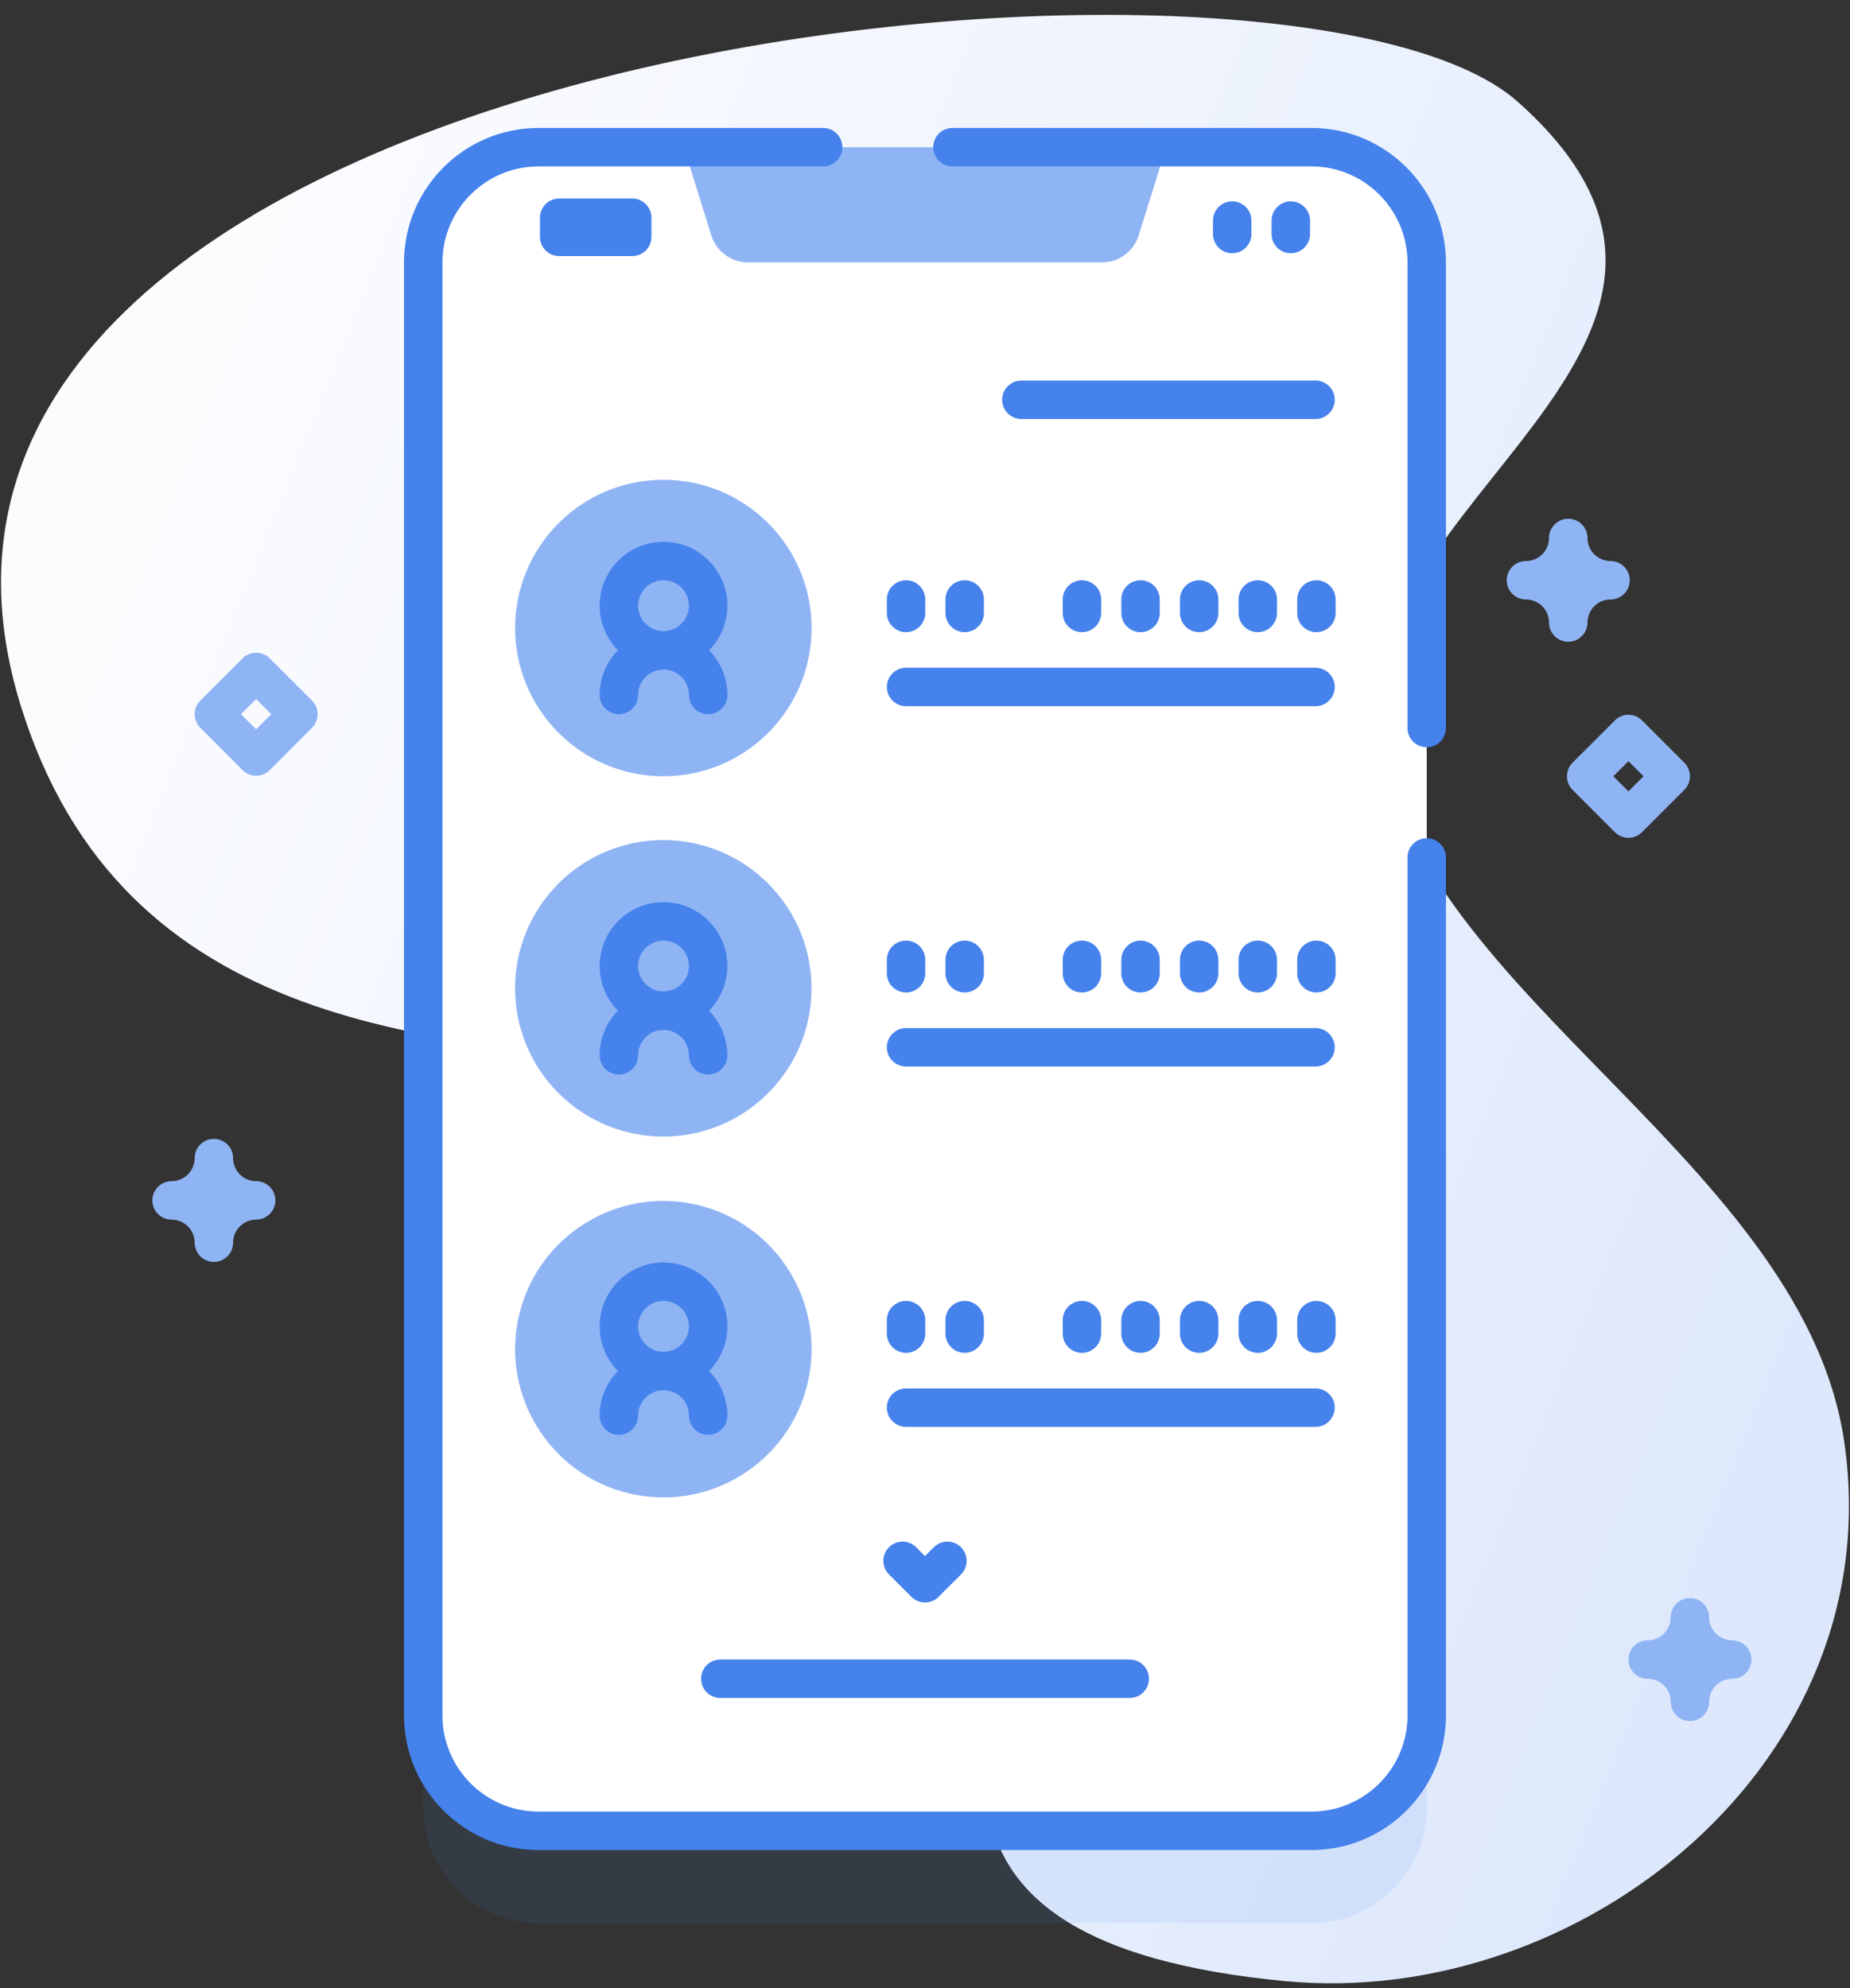 <svg width="94" height="101" viewBox="0 0 94 101" fill="none" xmlns="http://www.w3.org/2000/svg">
<rect x="0" y="0" width="94" height="101" fill="#333333" stroke="none"/>
<path d="M1.047 35.826C6.175 52.429 22.096 53.21 36.619 54.098C84.445 57.024 24.314 96.713 65.271 100.642C80.337 102.087 96.089 89.518 93.706 73.242C91.537 58.421 70.044 49.594 70.033 35.746C70.025 24.819 90.318 16.916 77.117 5.169C65.35 -5.302 -9.381 2.066 1.047 35.826Z" fill="url(#paint0_linear_2:16021)"/>
<path d="M13.016 39.408C12.766 39.408 12.516 39.312 12.325 39.122L10.177 36.973C9.796 36.592 9.796 35.974 10.177 35.592L12.325 33.444C12.706 33.062 13.325 33.062 13.706 33.444L15.855 35.592C16.236 35.974 16.236 36.592 15.855 36.973L13.706 39.122C13.516 39.312 13.266 39.408 13.016 39.408ZM12.248 36.283L13.016 37.05L13.783 36.283L13.016 35.516L12.248 36.283Z" fill="#8FB4F4"/>
<path d="M82.742 42.561C82.483 42.561 82.235 42.458 82.052 42.275L79.903 40.126C79.72 39.943 79.617 39.695 79.617 39.436C79.617 39.177 79.72 38.928 79.903 38.745L82.052 36.597C82.433 36.216 83.052 36.216 83.433 36.597L85.581 38.745C85.963 39.127 85.963 39.745 85.581 40.126L83.433 42.275C83.25 42.458 83.001 42.561 82.742 42.561ZM81.975 39.436L82.742 40.203L83.51 39.436L82.742 38.669L81.975 39.436Z" fill="#8FB4F4"/>
<path d="M10.867 64.107C10.328 64.107 9.891 63.67 9.891 63.131C9.891 62.484 9.365 61.959 8.719 61.959C8.179 61.959 7.742 61.521 7.742 60.982C7.742 60.443 8.179 60.006 8.719 60.006C9.365 60.006 9.891 59.48 9.891 58.834C9.891 58.294 10.328 57.857 10.867 57.857C11.407 57.857 11.844 58.294 11.844 58.834C11.844 59.48 12.369 60.006 13.016 60.006C13.555 60.006 13.992 60.443 13.992 60.982C13.992 61.521 13.555 61.959 13.016 61.959C12.369 61.959 11.844 62.484 11.844 63.131C11.844 63.67 11.407 64.107 10.867 64.107Z" fill="#8FB4F4"/>
<path d="M85.867 87.432C85.328 87.432 84.891 86.995 84.891 86.456C84.891 85.809 84.365 85.284 83.719 85.284C83.179 85.284 82.742 84.847 82.742 84.307C82.742 83.768 83.179 83.331 83.719 83.331C84.365 83.331 84.891 82.805 84.891 82.159C84.891 81.62 85.328 81.182 85.867 81.182C86.407 81.182 86.844 81.62 86.844 82.159C86.844 82.805 87.369 83.331 88.016 83.331C88.555 83.331 88.992 83.768 88.992 84.307C88.992 84.847 88.555 85.284 88.016 85.284C87.369 85.284 86.844 85.809 86.844 86.456C86.844 86.995 86.407 87.432 85.867 87.432Z" fill="#8FB4F4"/>
<path d="M79.684 32.603C79.145 32.603 78.707 32.166 78.707 31.626C78.707 30.98 78.182 30.454 77.536 30.454C76.996 30.454 76.559 30.017 76.559 29.478C76.559 28.939 76.996 28.501 77.536 28.501C78.182 28.501 78.707 27.976 78.707 27.329C78.707 26.79 79.145 26.353 79.684 26.353C80.224 26.353 80.661 26.79 80.661 27.329C80.661 27.976 81.186 28.501 81.832 28.501C82.372 28.501 82.809 28.939 82.809 29.478C82.809 30.017 82.372 30.454 81.832 30.454C81.186 30.454 80.661 30.98 80.661 31.626C80.661 32.166 80.224 32.603 79.684 32.603Z" fill="#8FB4F4"/>
<path opacity="0.1" d="M72.494 18.024V91.836C72.494 95.073 69.871 97.696 66.635 97.696H27.365C24.129 97.696 21.506 95.073 21.506 91.836V18.024C21.506 14.787 24.129 12.164 27.365 12.164H66.635C69.871 12.164 72.494 14.787 72.494 18.024Z" fill="#4582EC"/>
<path d="M72.494 13.336V87.149C72.494 90.385 69.871 93.008 66.635 93.008H27.365C24.129 93.008 21.506 90.385 21.506 87.149V13.336C21.506 10.1 24.129 7.477 27.365 7.477H66.635C69.871 7.477 72.494 10.1 72.494 13.336Z" fill="white"/>
<path d="M57.858 11.957L59.256 7.477H34.744L36.142 11.957C36.397 12.773 37.152 13.329 38.006 13.329H55.993C56.848 13.329 57.603 12.773 57.858 11.957Z" fill="#8FB4F4"/>
<path d="M39.032 37.23C41.973 34.289 41.973 29.52 39.032 26.579C36.091 23.638 31.322 23.638 28.381 26.579C25.44 29.52 25.44 34.289 28.381 37.23C31.322 40.171 36.091 40.171 39.032 37.23Z" fill="#8FB4F4"/>
<path d="M36.959 30.77C36.959 28.981 35.503 27.525 33.714 27.525C31.925 27.525 30.469 28.981 30.469 30.77C30.469 31.652 30.824 32.453 31.398 33.038C30.825 33.624 30.469 34.424 30.469 35.306C30.469 35.846 30.907 36.283 31.446 36.283C31.985 36.283 32.422 35.846 32.422 35.306C32.422 34.594 33.002 34.015 33.714 34.015C34.426 34.015 35.006 34.594 35.006 35.306C35.006 35.846 35.443 36.283 35.982 36.283C36.521 36.283 36.959 35.846 36.959 35.306C36.959 34.424 36.604 33.624 36.03 33.038C36.604 32.453 36.959 31.652 36.959 30.77ZM33.714 29.478C34.426 29.478 35.006 30.058 35.006 30.77C35.006 31.482 34.426 32.061 33.714 32.061C33.002 32.061 32.422 31.482 32.422 30.77C32.422 30.058 33.002 29.478 33.714 29.478Z" fill="#4582EC"/>
<path d="M57.403 86.26H36.598C36.059 86.26 35.622 85.823 35.622 85.284C35.622 84.745 36.059 84.307 36.598 84.307H57.403C57.942 84.307 58.379 84.745 58.379 85.284C58.379 85.823 57.942 86.26 57.403 86.26Z" fill="#4582EC"/>
<path d="M66.842 21.286H51.897C51.358 21.286 50.92 20.849 50.92 20.31C50.92 19.77 51.358 19.333 51.897 19.333H66.842C67.382 19.333 67.819 19.77 67.819 20.31C67.819 20.849 67.382 21.286 66.842 21.286Z" fill="#4582EC"/>
<path d="M32.123 13.01H28.413C27.873 13.01 27.436 12.573 27.436 12.034V11.061C27.436 10.521 27.873 10.084 28.413 10.084H32.123C32.663 10.084 33.1 10.521 33.1 11.061V12.034C33.1 12.573 32.663 13.01 32.123 13.01Z" fill="#4582EC"/>
<path d="M62.608 12.865C62.069 12.865 61.632 12.428 61.632 11.889V11.205C61.632 10.666 62.069 10.229 62.608 10.229C63.148 10.229 63.585 10.666 63.585 11.205V11.889C63.585 12.428 63.148 12.865 62.608 12.865Z" fill="#4582EC"/>
<path d="M65.587 12.865C65.048 12.865 64.61 12.428 64.61 11.889V11.205C64.61 10.666 65.048 10.229 65.587 10.229C66.126 10.229 66.564 10.666 66.564 11.205V11.889C66.564 12.428 66.126 12.865 65.587 12.865Z" fill="#4582EC"/>
<path d="M66.842 35.876H46.038C45.498 35.876 45.061 35.439 45.061 34.9C45.061 34.36 45.498 33.923 46.038 33.923H66.842C67.382 33.923 67.819 34.36 67.819 34.9C67.819 35.439 67.382 35.876 66.842 35.876Z" fill="#4582EC"/>
<path d="M46.038 32.115C45.498 32.115 45.061 31.677 45.061 31.138V30.454C45.061 29.915 45.498 29.478 46.038 29.478C46.577 29.478 47.014 29.915 47.014 30.454V31.138C47.014 31.678 46.577 32.115 46.038 32.115Z" fill="#4582EC"/>
<path d="M49.016 32.115C48.477 32.115 48.04 31.677 48.04 31.138V30.454C48.04 29.915 48.477 29.478 49.016 29.478C49.555 29.478 49.993 29.915 49.993 30.454V31.138C49.993 31.678 49.556 32.115 49.016 32.115Z" fill="#4582EC"/>
<path d="M54.973 32.115C54.434 32.115 53.997 31.677 53.997 31.138V30.454C53.997 29.915 54.434 29.478 54.973 29.478C55.512 29.478 55.95 29.915 55.95 30.454V31.138C55.95 31.678 55.513 32.115 54.973 32.115Z" fill="#4582EC"/>
<path d="M57.952 32.115C57.412 32.115 56.975 31.677 56.975 31.138V30.454C56.975 29.915 57.412 29.478 57.952 29.478C58.491 29.478 58.928 29.915 58.928 30.454V31.138C58.928 31.678 58.491 32.115 57.952 32.115Z" fill="#4582EC"/>
<path d="M60.93 32.115C60.391 32.115 59.954 31.677 59.954 31.138V30.454C59.954 29.915 60.391 29.478 60.93 29.478C61.469 29.478 61.907 29.915 61.907 30.454V31.138C61.907 31.678 61.47 32.115 60.93 32.115Z" fill="#4582EC"/>
<path d="M63.909 32.115C63.369 32.115 62.932 31.677 62.932 31.138V30.454C62.932 29.915 63.369 29.478 63.909 29.478C64.448 29.478 64.885 29.915 64.885 30.454V31.138C64.885 31.678 64.448 32.115 63.909 32.115Z" fill="#4582EC"/>
<path d="M66.887 32.115C66.348 32.115 65.911 31.677 65.911 31.138V30.454C65.911 29.915 66.348 29.478 66.887 29.478C67.427 29.478 67.864 29.915 67.864 30.454V31.138C67.864 31.678 67.427 32.115 66.887 32.115Z" fill="#4582EC"/>
<path d="M39.028 55.533C41.969 52.592 41.969 47.824 39.028 44.883C36.087 41.941 31.319 41.941 28.378 44.883C25.437 47.824 25.437 52.592 28.378 55.533C31.319 58.474 36.087 58.474 39.028 55.533Z" fill="#8FB4F4"/>
<path d="M36.957 49.075C36.957 47.286 35.502 45.831 33.712 45.831C31.923 45.831 30.468 47.286 30.468 49.075C30.468 49.958 30.823 50.758 31.396 51.343C30.823 51.929 30.468 52.729 30.468 53.612C30.468 54.151 30.905 54.588 31.444 54.588C31.984 54.588 32.421 54.151 32.421 53.612C32.421 52.9 33 52.32 33.712 52.32C34.425 52.32 35.004 52.9 35.004 53.612C35.004 54.151 35.441 54.588 35.981 54.588C36.52 54.588 36.957 54.151 36.957 53.612C36.957 52.729 36.602 51.929 36.029 51.343C36.602 50.758 36.957 49.958 36.957 49.075ZM33.712 47.784C34.425 47.784 35.004 48.363 35.004 49.075C35.004 49.787 34.425 50.367 33.712 50.367C33 50.367 32.421 49.787 32.421 49.075C32.421 48.363 33 47.784 33.712 47.784Z" fill="#4582EC"/>
<path d="M66.842 54.181H46.038C45.498 54.181 45.061 53.744 45.061 53.205C45.061 52.666 45.498 52.228 46.038 52.228H66.842C67.382 52.228 67.819 52.666 67.819 53.205C67.819 53.744 67.382 54.181 66.842 54.181Z" fill="#4582EC"/>
<path d="M46.038 50.42C45.498 50.42 45.061 49.983 45.061 49.444V48.76C45.061 48.221 45.498 47.783 46.038 47.783C46.577 47.783 47.014 48.221 47.014 48.76V49.444C47.014 49.983 46.577 50.42 46.038 50.42Z" fill="#4582EC"/>
<path d="M49.016 50.42C48.477 50.42 48.04 49.983 48.04 49.444V48.76C48.04 48.221 48.477 47.783 49.016 47.783C49.555 47.783 49.993 48.221 49.993 48.76V49.444C49.993 49.983 49.556 50.42 49.016 50.42Z" fill="#4582EC"/>
<path d="M54.973 50.42C54.434 50.42 53.997 49.983 53.997 49.444V48.76C53.997 48.221 54.434 47.783 54.973 47.783C55.512 47.783 55.95 48.221 55.95 48.76V49.444C55.95 49.983 55.513 50.42 54.973 50.42Z" fill="#4582EC"/>
<path d="M57.952 50.42C57.412 50.42 56.975 49.983 56.975 49.444V48.76C56.975 48.221 57.412 47.783 57.952 47.783C58.491 47.783 58.928 48.221 58.928 48.76V49.444C58.928 49.983 58.491 50.42 57.952 50.42Z" fill="#4582EC"/>
<path d="M60.93 50.42C60.391 50.42 59.954 49.983 59.954 49.444V48.76C59.954 48.221 60.391 47.783 60.93 47.783C61.469 47.783 61.907 48.221 61.907 48.76V49.444C61.907 49.983 61.47 50.42 60.93 50.42Z" fill="#4582EC"/>
<path d="M63.909 50.42C63.369 50.42 62.932 49.983 62.932 49.444V48.76C62.932 48.221 63.369 47.783 63.909 47.783C64.448 47.783 64.885 48.221 64.885 48.76V49.444C64.885 49.983 64.448 50.42 63.909 50.42Z" fill="#4582EC"/>
<path d="M66.887 50.42C66.348 50.42 65.911 49.983 65.911 49.444V48.76C65.911 48.221 66.348 47.783 66.887 47.783C67.427 47.783 67.864 48.221 67.864 48.76V49.444C67.864 49.983 67.427 50.42 66.887 50.42Z" fill="#4582EC"/>
<path d="M41.035 70.273C41.991 66.225 39.486 62.169 35.438 61.212C31.391 60.255 27.334 62.761 26.377 66.808C25.42 70.856 27.926 74.913 31.973 75.869C36.021 76.826 40.078 74.321 41.035 70.273Z" fill="#8FB4F4"/>
<path d="M36.959 67.38C36.959 65.591 35.503 64.136 33.714 64.136C31.925 64.136 30.469 65.591 30.469 67.38C30.469 68.263 30.824 69.063 31.398 69.649C30.825 70.234 30.469 71.034 30.469 71.917C30.469 72.456 30.907 72.893 31.446 72.893C31.985 72.893 32.422 72.456 32.422 71.917C32.422 71.205 33.002 70.625 33.714 70.625C34.426 70.625 35.006 71.205 35.006 71.917C35.006 72.456 35.443 72.893 35.982 72.893C36.521 72.893 36.959 72.456 36.959 71.917C36.959 71.034 36.604 70.234 36.03 69.649C36.604 69.063 36.959 68.263 36.959 67.38ZM33.714 66.089C34.426 66.089 35.006 66.668 35.006 67.38C35.006 68.093 34.426 68.672 33.714 68.672C33.002 68.672 32.422 68.093 32.422 67.38C32.422 66.668 33.002 66.089 33.714 66.089Z" fill="#4582EC"/>
<path d="M66.842 72.487H46.038C45.498 72.487 45.061 72.05 45.061 71.51C45.061 70.971 45.498 70.534 46.038 70.534H66.842C67.382 70.534 67.819 70.971 67.819 71.51C67.819 72.05 67.382 72.487 66.842 72.487Z" fill="#4582EC"/>
<path d="M46.038 68.726C45.498 68.726 45.061 68.288 45.061 67.749V67.066C45.061 66.526 45.498 66.089 46.038 66.089C46.577 66.089 47.014 66.526 47.014 67.066V67.749C47.014 68.288 46.577 68.726 46.038 68.726Z" fill="#4582EC"/>
<path d="M49.016 68.726C48.477 68.726 48.04 68.288 48.04 67.749V67.066C48.04 66.526 48.477 66.089 49.016 66.089C49.555 66.089 49.993 66.526 49.993 67.066V67.749C49.993 68.288 49.556 68.726 49.016 68.726Z" fill="#4582EC"/>
<path d="M54.973 68.726C54.434 68.726 53.997 68.288 53.997 67.749V67.066C53.997 66.526 54.434 66.089 54.973 66.089C55.512 66.089 55.95 66.526 55.95 67.066V67.749C55.95 68.288 55.513 68.726 54.973 68.726Z" fill="#4582EC"/>
<path d="M57.952 68.726C57.412 68.726 56.975 68.288 56.975 67.749V67.066C56.975 66.526 57.412 66.089 57.952 66.089C58.491 66.089 58.928 66.526 58.928 67.066V67.749C58.928 68.288 58.491 68.726 57.952 68.726Z" fill="#4582EC"/>
<path d="M60.93 68.726C60.391 68.726 59.954 68.288 59.954 67.749V67.066C59.954 66.526 60.391 66.089 60.93 66.089C61.469 66.089 61.907 66.526 61.907 67.066V67.749C61.907 68.288 61.47 68.726 60.93 68.726Z" fill="#4582EC"/>
<path d="M63.909 68.726C63.369 68.726 62.932 68.288 62.932 67.749V67.066C62.932 66.526 63.369 66.089 63.909 66.089C64.448 66.089 64.885 66.526 64.885 67.066V67.749C64.885 68.288 64.448 68.726 63.909 68.726Z" fill="#4582EC"/>
<path d="M66.887 68.726C66.348 68.726 65.911 68.288 65.911 67.749V67.066C65.911 66.526 66.348 66.089 66.887 66.089C67.427 66.089 67.864 66.526 67.864 67.066V67.749C67.864 68.288 67.427 68.726 66.887 68.726Z" fill="#4582EC"/>
<path d="M47 81.408C46.75 81.408 46.5 81.313 46.309 81.122L45.17 79.983C44.788 79.602 44.788 78.983 45.17 78.602C45.551 78.221 46.169 78.221 46.551 78.602L47 79.051L47.449 78.602C47.83 78.221 48.448 78.221 48.83 78.602C49.211 78.983 49.211 79.602 48.83 79.983L47.69 81.122C47.5 81.313 47.25 81.408 47 81.408Z" fill="#4582EC"/>
<path d="M27.364 93.985H66.634C70.403 93.985 73.47 90.918 73.47 87.149V43.561C73.47 43.022 73.033 42.584 72.493 42.584C71.954 42.584 71.517 43.022 71.517 43.561V87.149C71.517 89.841 69.326 92.032 66.634 92.032H27.364C24.671 92.032 22.481 89.841 22.481 87.149V13.336C22.481 10.644 24.671 8.453 27.364 8.453H41.824C42.363 8.453 42.8 8.016 42.8 7.477C42.8 6.938 42.363 6.5 41.824 6.5H27.364C23.594 6.5 20.528 9.567 20.528 13.336V87.149C20.528 90.918 23.594 93.985 27.364 93.985Z" fill="#4582EC"/>
<path d="M48.397 8.453H66.633C69.325 8.453 71.516 10.644 71.516 13.336V36.986C71.516 37.526 71.953 37.963 72.492 37.963C73.031 37.963 73.469 37.526 73.469 36.986V13.336C73.469 9.567 70.402 6.5 66.633 6.5H48.397C47.858 6.5 47.42 6.938 47.42 7.477C47.42 8.016 47.858 8.453 48.397 8.453Z" fill="#4582EC"/>
<defs>
<linearGradient id="paint0_linear_2:16021" x1="13.745" y1="6.94" x2="107.65" y2="44.905" gradientUnits="userSpaceOnUse">
<stop stop-color="#FBFCFE"/>
<stop offset="1" stop-color="#DCE7FC"/>
</linearGradient>
</defs>
</svg>
